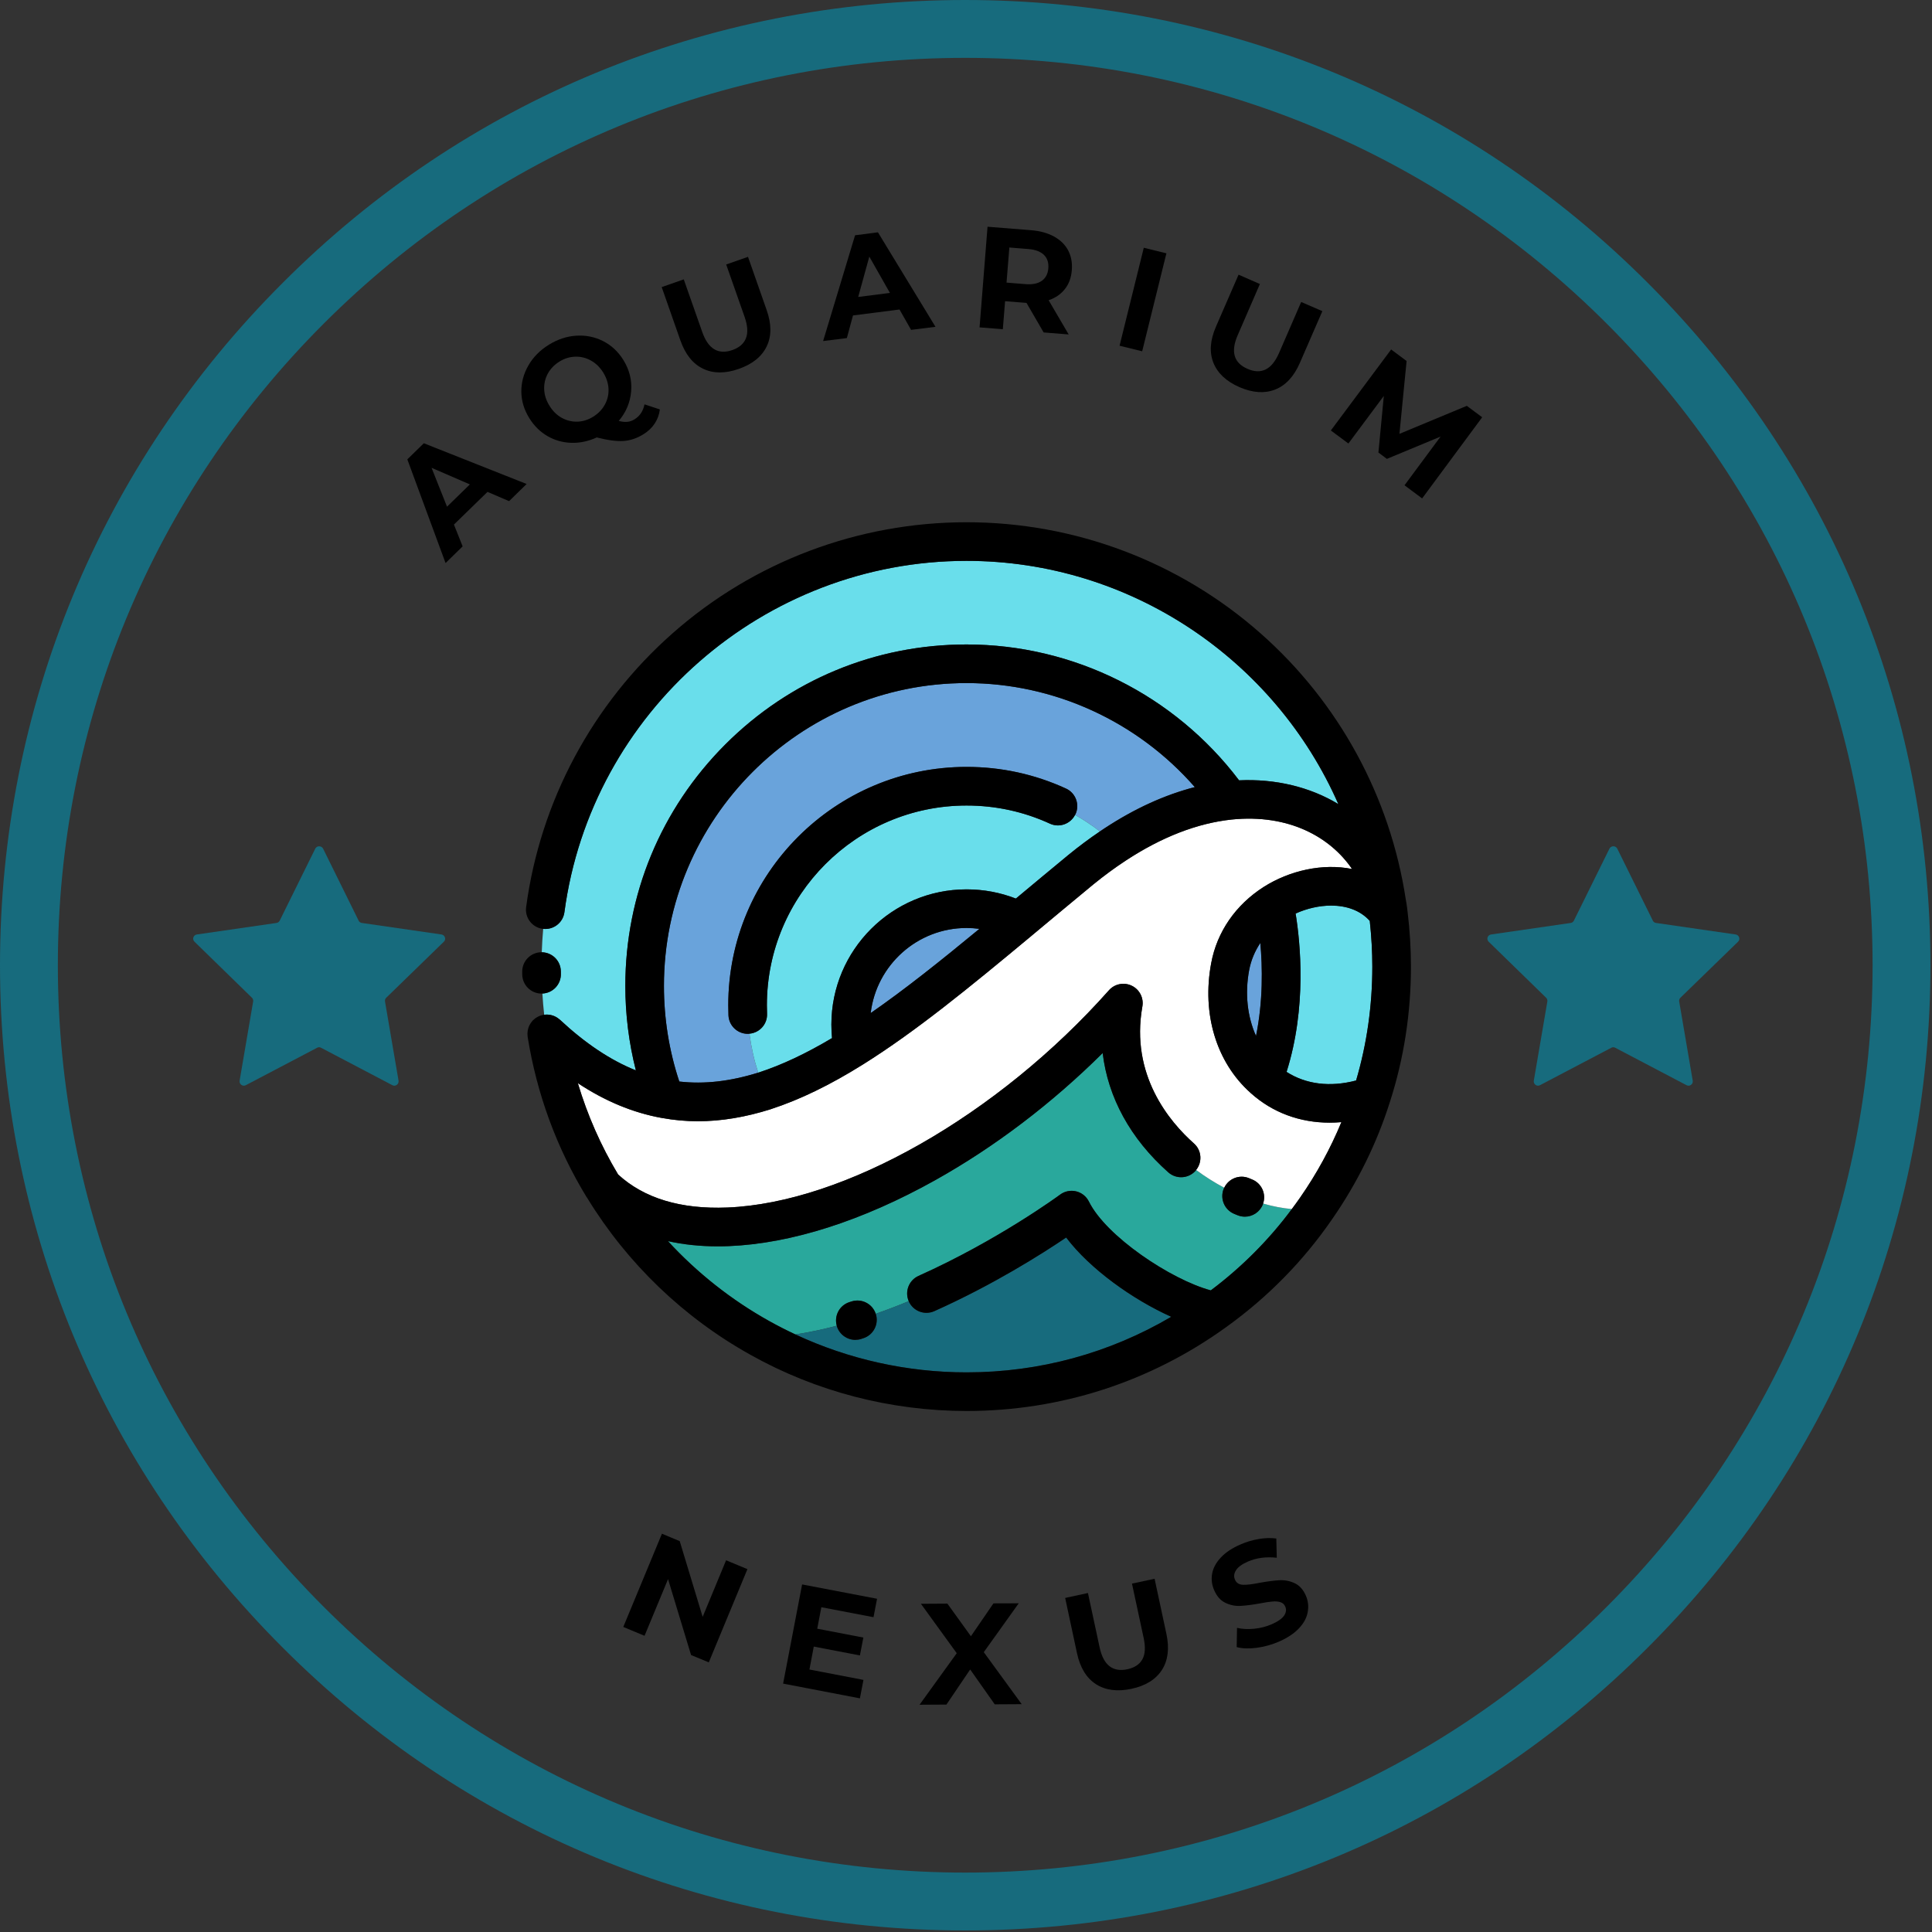 <svg xmlns="http://www.w3.org/2000/svg" width="375" viewBox="0 0 375 375" height="375" version="1.0"><rect x="0" y="0" width="375" height="375" fill="#333333" stroke="none"/><defs><clipPath id="a"><path d="M 101.363 101.363 L 273.863 101.363 L 273.863 273.863 L 101.363 273.863 Z M 101.363 101.363"/></clipPath></defs><path fill="#176B7D" d="M 187.352 374.699 C 137.332 374.699 90.23 355.23 54.887 319.812 C 19.469 284.469 0 237.371 0 187.352 C 0 137.332 19.469 90.23 54.887 54.887 C 90.23 19.469 137.332 0 187.352 0 C 237.371 0 284.469 19.469 319.812 54.887 C 355.23 90.305 374.699 137.332 374.699 187.352 C 374.699 237.371 355.23 284.469 319.812 319.812 C 284.469 355.23 237.371 374.699 187.352 374.699 Z M 187.352 11.23 C 140.324 11.23 96.07 29.578 62.824 62.824 C 29.578 96.07 11.23 140.324 11.23 187.352 C 11.23 234.375 29.578 278.629 62.824 311.875 C 96.07 345.121 140.324 363.469 187.352 363.469 C 234.375 363.469 278.629 345.121 311.875 311.875 C 345.121 278.629 363.469 234.375 363.469 187.352 C 363.469 140.324 345.121 96.07 311.875 62.824 C 278.629 29.578 234.375 11.23 187.352 11.23 Z M 187.352 11.23"/><path fill="#29A89C" d="M 245.117 233.789 C 244.531 235.258 243.121 236.156 241.633 236.156 C 241.172 236.156 240.703 236.07 240.246 235.891 C 240.02 235.797 239.789 235.707 239.562 235.613 C 237.648 234.82 236.742 232.629 237.531 230.715 C 237.555 230.652 237.598 230.598 237.625 230.539 C 235.762 229.551 233.926 228.395 232.164 227.09 C 232.129 227.137 232.102 227.191 232.062 227.238 C 230.688 228.785 228.316 228.926 226.77 227.555 C 219.402 221.016 215.059 213.023 214.027 204.398 C 204.16 214.188 193.07 222.621 181.527 229.07 C 167.418 236.957 153.566 241.383 141.477 241.871 C 140.746 241.902 140.027 241.914 139.312 241.914 C 135.891 241.914 132.66 241.57 129.645 240.902 C 135.32 247.066 141.965 252.328 149.324 256.426 C 150.98 257.352 152.668 258.207 154.383 259.012 C 157.066 258.602 159.754 258.027 162.418 257.324 C 161.871 255.391 162.941 253.359 164.875 252.742 L 165.281 252.613 C 167.242 251.984 169.336 253.059 169.98 255.004 C 172.156 254.242 174.297 253.422 176.383 252.555 C 175.574 250.676 176.418 248.488 178.289 247.648 C 193.762 240.723 205.648 231.965 205.77 231.871 C 206.66 231.211 207.801 230.98 208.883 231.242 C 209.961 231.5 210.867 232.23 211.359 233.227 C 214.684 239.957 227.246 248.363 235.016 250.461 C 241.02 245.949 246.301 240.656 250.742 234.676 C 248.969 234.523 247.094 234.168 245.168 233.609 C 245.148 233.672 245.137 233.73 245.117 233.789"/><path fill="#FFF" d="M 242.797 212.188 C 242.773 212.168 242.754 212.145 242.73 212.125 C 242.719 212.113 242.703 212.102 242.691 212.09 C 236.094 206.184 233.242 196.785 235.094 186.93 C 236.215 180.887 239.828 175.641 245.266 172.164 C 250.301 168.961 256.734 167.52 262.43 168.672 C 258.188 162.441 250.109 157.949 239.082 159.07 C 232.426 159.773 225.504 162.449 218.527 167.027 C 216.414 168.41 214.273 169.984 212.168 171.703 C 208.234 174.953 204.223 178.293 200.246 181.613 C 200.242 181.621 200.234 181.625 200.234 181.629 C 200.223 181.637 200.215 181.637 200.211 181.645 C 187.887 191.902 177.664 200.246 167.555 206.578 C 161.141 210.594 155.277 213.441 149.637 215.281 C 149.629 215.285 149.613 215.293 149.605 215.297 C 144.664 216.855 139.984 217.633 135.457 217.633 C 133.105 217.633 130.797 217.418 128.512 217 C 128.5 217 128.488 216.996 128.473 216.996 C 128.441 216.992 128.406 216.988 128.371 216.98 C 122.812 215.961 117.449 213.734 112.16 210.242 C 114.02 216.461 116.629 222.391 119.977 227.969 C 125.008 232.586 132.129 234.746 141.172 234.379 C 163.883 233.461 193.648 216.516 215.246 192.211 C 216.355 190.957 218.172 190.598 219.684 191.332 C 221.191 192.062 222.031 193.711 221.734 195.359 C 219.359 208.652 226.988 217.723 231.746 221.945 C 233.246 223.277 233.41 225.547 232.164 227.09 C 233.926 228.395 235.762 229.551 237.625 230.539 C 238.477 228.754 240.578 227.918 242.43 228.684 C 242.625 228.766 242.82 228.848 243.016 228.926 C 244.879 229.664 245.809 231.734 245.168 233.609 C 247.094 234.168 248.969 234.523 250.742 234.676 C 251.297 233.93 251.844 233.188 252.371 232.422 C 255.586 227.801 258.254 222.898 260.363 217.805 C 259.594 217.875 258.828 217.906 258.07 217.906 C 252.32 217.906 247.012 215.965 242.797 212.188"/><path fill="#69A3DB" d="M 169 196.637 C 175.578 192.078 182.445 186.605 190.102 180.289 C 189.281 180.184 188.449 180.121 187.609 180.121 C 178.027 180.121 170.109 187.348 169 196.637 Z M 187.609 132.586 C 155.223 132.586 128.871 158.957 128.871 191.367 C 128.871 197.738 129.879 203.969 131.852 209.922 C 136.66 210.477 141.695 209.906 147.164 208.199 C 146.379 205.77 145.809 203.238 145.469 200.637 C 145.414 200.645 145.359 200.66 145.301 200.66 C 145.246 200.664 145.191 200.664 145.137 200.664 C 143.141 200.664 141.48 199.09 141.395 197.078 C 141.367 196.43 141.355 195.77 141.355 195.113 C 141.355 169.605 162.102 148.855 187.609 148.855 C 194.344 148.855 200.84 150.27 206.914 153.059 C 208.793 153.922 209.617 156.145 208.758 158.027 C 208.734 158.078 208.695 158.121 208.672 158.168 C 210.355 159.133 211.969 160.203 213.492 161.379 C 213.805 161.172 214.109 160.957 214.418 160.758 C 220.25 156.93 226.109 154.266 231.914 152.777 C 220.793 140.043 204.637 132.586 187.609 132.586 Z M 244.629 183.031 C 243.559 184.629 242.816 186.41 242.461 188.301 C 241.605 192.871 242.121 197.363 243.793 201.078 C 245.176 194.285 245.051 187.715 244.629 183.031"/><path fill="#176B7D" d="M 206.941 240.203 C 202.199 243.41 192.785 249.375 181.355 254.492 C 179.461 255.34 177.246 254.492 176.398 252.605 C 176.395 252.59 176.395 252.574 176.383 252.555 C 174.297 253.422 172.156 254.242 169.98 255.004 C 169.984 255.016 169.992 255.023 169.996 255.039 C 170.629 257.012 169.539 259.121 167.57 259.75 L 167.156 259.887 C 166.777 260.008 166.391 260.066 166.012 260.066 C 164.426 260.066 162.953 259.047 162.445 257.453 C 162.43 257.414 162.426 257.371 162.418 257.324 C 159.754 258.027 157.066 258.602 154.383 259.012 C 164.719 263.84 176.09 266.375 187.609 266.375 C 201.727 266.375 215.312 262.66 227.336 255.59 C 219.863 252.238 211.578 246.328 206.941 240.203"/><path fill="#69DEEB" d="M 187.609 108.863 C 148.305 108.863 114.746 138.184 109.551 177.07 C 109.281 179.09 107.445 180.508 105.434 180.293 C 105.301 181.797 105.207 183.309 105.156 184.836 C 107.191 184.859 108.84 186.5 108.859 188.543 C 108.863 188.703 108.863 188.863 108.863 189.023 C 108.91 191.07 107.309 192.758 105.277 192.844 C 105.359 194.223 105.473 195.598 105.625 196.953 C 105.664 196.949 105.703 196.949 105.742 196.949 C 105.875 196.934 106.004 196.926 106.137 196.926 C 106.258 196.926 106.375 196.934 106.492 196.949 C 106.613 196.957 106.734 196.977 106.855 197 C 106.977 197.023 107.09 197.051 107.203 197.09 C 107.32 197.121 107.438 197.164 107.547 197.211 C 107.664 197.258 107.766 197.309 107.875 197.367 C 107.98 197.422 108.082 197.484 108.188 197.551 C 108.297 197.621 108.398 197.703 108.496 197.785 C 108.555 197.832 108.617 197.871 108.672 197.922 C 113.613 202.527 118.484 205.781 123.422 207.762 C 122.07 202.441 121.375 196.949 121.375 191.367 C 121.375 173.668 128.262 157.027 140.766 144.508 C 153.277 131.988 169.91 125.09 187.609 125.09 C 208.371 125.09 227.984 134.91 240.504 151.461 C 247.566 151.137 254.254 152.742 259.773 156.078 C 247.488 128.098 219.445 108.863 187.609 108.863 Z M 203.789 159.871 C 198.699 157.535 193.258 156.352 187.609 156.352 C 166.238 156.352 148.852 173.742 148.852 195.113 C 148.852 195.66 148.859 196.215 148.883 196.754 C 148.973 198.766 147.457 200.461 145.469 200.637 C 145.809 203.238 146.379 205.77 147.164 208.199 C 147.219 208.18 147.273 208.168 147.328 208.152 C 151.773 206.699 156.426 204.508 161.496 201.492 C 161.414 200.625 161.371 199.746 161.371 198.863 C 161.371 184.395 173.137 172.625 187.609 172.625 C 190.934 172.625 194.137 173.23 197.18 174.41 C 200.594 171.562 204.023 168.707 207.414 165.91 C 209.426 164.266 211.465 162.75 213.492 161.379 C 211.969 160.203 210.355 159.133 208.672 158.168 C 207.758 159.945 205.617 160.711 203.789 159.871 Z M 265.871 178.746 C 264.023 176.672 261.289 175.773 258.371 175.773 C 256.074 175.773 253.66 176.332 251.477 177.316 C 252.379 182.836 253.691 195.488 249.723 208.055 C 253.488 210.469 258.156 211.055 263.219 209.723 C 265.309 202.633 266.367 195.203 266.367 187.617 C 266.367 184.711 266.195 181.734 265.871 178.746"/><g clip-path="url(#a)"><path d="M 169.98 255.004 C 169.336 253.059 167.242 251.984 165.281 252.613 L 164.875 252.742 C 162.941 253.359 161.871 255.391 162.418 257.324 C 162.426 257.371 162.43 257.414 162.445 257.453 C 162.953 259.047 164.426 260.066 166.012 260.066 C 166.391 260.066 166.777 260.008 167.156 259.887 L 167.57 259.75 C 169.539 259.121 170.629 257.012 169.996 255.039 C 169.992 255.023 169.984 255.016 169.98 255.004 Z M 243.016 228.926 C 242.82 228.848 242.625 228.766 242.43 228.684 C 240.578 227.918 238.477 228.754 237.625 230.539 C 237.598 230.598 237.555 230.652 237.531 230.715 C 236.742 232.629 237.648 234.82 239.562 235.613 C 239.789 235.707 240.02 235.797 240.246 235.891 C 240.703 236.07 241.172 236.156 241.633 236.156 C 243.121 236.156 244.531 235.258 245.117 233.789 C 245.137 233.73 245.148 233.672 245.168 233.609 C 245.809 231.734 244.879 229.664 243.016 228.926 Z M 263.219 209.723 C 258.156 211.055 253.488 210.469 249.723 208.055 C 253.691 195.488 252.379 182.836 251.477 177.316 C 253.66 176.332 256.074 175.773 258.371 175.773 C 261.289 175.773 264.023 176.672 265.871 178.746 C 266.195 181.734 266.367 184.711 266.367 187.617 C 266.367 195.203 265.309 202.633 263.219 209.723 Z M 243.793 201.078 C 242.121 197.363 241.605 192.871 242.461 188.301 C 242.816 186.41 243.559 184.629 244.629 183.031 C 245.051 187.715 245.176 194.285 243.793 201.078 Z M 252.371 232.422 C 251.844 233.188 251.297 233.93 250.742 234.676 C 246.301 240.656 241.02 245.949 235.016 250.461 C 227.246 248.363 214.684 239.957 211.359 233.227 C 210.867 232.23 209.961 231.5 208.883 231.242 C 207.801 230.98 206.66 231.211 205.77 231.871 C 205.648 231.965 193.762 240.723 178.289 247.648 C 176.418 248.488 175.574 250.676 176.383 252.555 C 176.395 252.574 176.395 252.59 176.398 252.605 C 177.246 254.492 179.461 255.34 181.355 254.492 C 192.785 249.375 202.199 243.41 206.941 240.203 C 211.578 246.328 219.863 252.238 227.336 255.59 C 215.312 262.66 201.727 266.375 187.609 266.375 C 176.09 266.375 164.719 263.84 154.383 259.012 C 152.668 258.207 150.98 257.352 149.324 256.426 C 141.965 252.328 135.32 247.066 129.645 240.902 C 132.66 241.57 135.891 241.914 139.312 241.914 C 140.027 241.914 140.746 241.902 141.477 241.871 C 153.566 241.383 167.418 236.957 181.527 229.07 C 193.07 222.621 204.16 214.188 214.027 204.398 C 215.059 213.023 219.402 221.016 226.77 227.555 C 228.316 228.926 230.688 228.785 232.062 227.238 C 232.102 227.191 232.129 227.137 232.164 227.09 C 233.41 225.547 233.246 223.277 231.746 221.945 C 226.988 217.723 219.359 208.652 221.734 195.359 C 222.031 193.711 221.191 192.062 219.684 191.332 C 218.172 190.598 216.355 190.957 215.246 192.211 C 193.648 216.516 163.883 233.461 141.172 234.379 C 132.129 234.746 125.008 232.586 119.977 227.969 C 116.629 222.391 114.02 216.461 112.16 210.242 C 117.449 213.734 122.812 215.961 128.371 216.98 C 128.406 216.988 128.441 216.992 128.473 216.996 C 128.488 216.996 128.5 217 128.512 217 C 130.797 217.418 133.105 217.633 135.457 217.633 C 139.984 217.633 144.664 216.855 149.605 215.297 C 149.613 215.293 149.629 215.285 149.637 215.281 C 155.277 213.441 161.141 210.594 167.555 206.578 C 177.664 200.246 187.887 191.902 200.211 181.645 C 200.215 181.637 200.223 181.637 200.234 181.629 C 200.234 181.625 200.242 181.621 200.246 181.613 C 204.223 178.293 208.234 174.953 212.168 171.703 C 214.273 169.984 216.414 168.41 218.527 167.027 C 225.504 162.449 232.426 159.773 239.082 159.07 C 250.109 157.949 258.188 162.441 262.43 168.672 C 256.734 167.52 250.301 168.961 245.266 172.164 C 239.828 175.641 236.215 180.887 235.094 186.93 C 233.242 196.785 236.094 206.184 242.691 212.09 C 242.703 212.098 242.719 212.113 242.73 212.125 C 242.754 212.145 242.773 212.168 242.797 212.188 C 247.012 215.965 252.32 217.906 258.07 217.906 C 258.828 217.906 259.594 217.875 260.363 217.805 C 258.254 222.898 255.586 227.801 252.371 232.422 Z M 190.102 180.289 C 182.445 186.605 175.578 192.078 169 196.637 C 170.109 187.348 178.027 180.121 187.609 180.121 C 188.449 180.121 189.281 180.184 190.102 180.289 Z M 187.609 132.586 C 204.637 132.586 220.793 140.043 231.914 152.777 C 226.109 154.266 220.25 156.93 214.418 160.758 C 214.109 160.957 213.805 161.172 213.492 161.379 C 211.465 162.75 209.426 164.266 207.414 165.91 C 204.023 168.707 200.594 171.562 197.18 174.41 C 194.137 173.23 190.934 172.625 187.609 172.625 C 173.137 172.625 161.371 184.395 161.371 198.863 C 161.371 199.746 161.414 200.625 161.496 201.492 C 156.426 204.508 151.773 206.699 147.328 208.152 C 147.273 208.168 147.219 208.18 147.164 208.199 C 141.695 209.906 136.66 210.477 131.852 209.922 C 129.879 203.969 128.871 197.738 128.871 191.367 C 128.871 158.957 155.223 132.586 187.609 132.586 Z M 273.215 177.008 C 273.207 176.914 273.191 176.82 273.176 176.727 C 273.172 176.691 273.176 176.66 273.168 176.621 L 273.168 176.609 C 273.156 176.504 273.141 176.348 273.109 176.16 C 273.047 175.641 272.961 175.129 272.867 174.617 C 269.84 154.668 259.883 136.359 244.676 122.934 C 228.926 109.023 208.66 101.367 187.609 101.367 C 166.578 101.367 146.328 109.012 130.574 122.898 C 114.969 136.66 104.867 155.543 102.121 176.078 C 101.848 178.133 103.289 180.016 105.34 180.289 C 105.371 180.293 105.402 180.289 105.434 180.293 C 107.445 180.508 109.281 179.09 109.551 177.07 C 114.746 138.184 148.305 108.863 187.609 108.863 C 219.445 108.863 247.488 128.098 259.773 156.078 C 254.254 152.742 247.566 151.137 240.504 151.461 C 227.984 134.91 208.371 125.09 187.609 125.09 C 169.91 125.09 153.277 131.988 140.766 144.508 C 128.262 157.027 121.375 173.668 121.375 191.367 C 121.375 196.949 122.07 202.441 123.422 207.762 C 118.484 205.781 113.613 202.527 108.672 197.922 C 108.617 197.871 108.555 197.832 108.496 197.785 C 108.398 197.703 108.297 197.621 108.188 197.551 C 108.086 197.484 107.98 197.422 107.875 197.367 C 107.766 197.309 107.66 197.254 107.547 197.211 C 107.438 197.164 107.32 197.125 107.203 197.09 C 107.09 197.055 106.973 197.023 106.855 197 C 106.734 196.977 106.613 196.957 106.492 196.949 C 106.371 196.934 106.254 196.926 106.137 196.926 C 106.004 196.926 105.875 196.934 105.742 196.949 C 105.703 196.949 105.664 196.949 105.625 196.953 C 105.59 196.961 105.555 196.953 105.523 196.961 C 105.48 196.969 105.445 196.984 105.406 196.992 C 105.27 197.02 105.145 197.055 105.016 197.094 C 104.906 197.125 104.797 197.16 104.691 197.203 C 104.574 197.25 104.473 197.309 104.363 197.367 C 104.254 197.426 104.145 197.484 104.039 197.551 C 103.945 197.613 103.859 197.688 103.77 197.758 C 103.668 197.844 103.562 197.93 103.465 198.027 C 103.438 198.055 103.402 198.078 103.375 198.102 C 103.324 198.16 103.293 198.223 103.246 198.277 C 103.156 198.379 103.078 198.484 103.004 198.594 C 102.938 198.691 102.883 198.797 102.824 198.902 C 102.766 199.008 102.711 199.121 102.664 199.23 C 102.617 199.344 102.578 199.457 102.543 199.574 C 102.508 199.691 102.477 199.809 102.453 199.926 C 102.43 200.043 102.414 200.164 102.402 200.285 C 102.391 200.406 102.379 200.527 102.379 200.645 C 102.379 200.773 102.391 200.906 102.402 201.039 C 102.41 201.113 102.402 201.184 102.418 201.258 C 104.203 212.363 108.039 222.805 113.824 232.301 C 113.848 232.34 113.879 232.375 113.902 232.414 C 113.934 232.457 113.961 232.504 113.992 232.543 C 121.742 245.223 132.691 255.742 145.668 262.969 C 158.395 270.102 172.895 273.871 187.609 273.871 C 205.859 273.871 223.316 268.219 238.078 257.535 C 246.09 251.77 252.977 244.754 258.535 236.688 C 263.453 229.613 267.23 221.945 269.781 213.887 C 269.781 213.883 269.781 213.883 269.781 213.883 C 269.785 213.875 269.785 213.871 269.789 213.863 C 269.789 213.863 269.789 213.859 269.789 213.859 C 272.492 205.469 273.863 196.641 273.863 187.617 C 273.863 184.137 273.645 180.57 273.215 177.008 Z M 105.113 192.855 C 105.141 192.855 105.172 192.855 105.199 192.852 C 105.227 192.852 105.25 192.844 105.277 192.844 C 107.309 192.758 108.91 191.07 108.863 189.023 C 108.863 188.863 108.863 188.703 108.859 188.543 C 108.84 186.5 107.191 184.859 105.156 184.836 C 105.141 184.832 105.125 184.828 105.113 184.828 C 105.098 184.828 105.09 184.828 105.074 184.828 C 103.008 184.848 101.34 186.543 101.363 188.613 C 101.367 188.805 101.367 188.992 101.367 189.184 C 101.414 191.227 103.082 192.855 105.113 192.855 Z M 145.137 200.664 C 145.191 200.664 145.246 200.664 145.301 200.66 C 145.359 200.66 145.414 200.645 145.469 200.637 C 147.457 200.461 148.973 198.766 148.883 196.754 C 148.859 196.215 148.852 195.66 148.852 195.113 C 148.852 173.742 166.238 156.352 187.609 156.352 C 193.258 156.352 198.699 157.535 203.789 159.871 C 205.617 160.711 207.758 159.945 208.672 158.168 C 208.695 158.121 208.734 158.078 208.758 158.027 C 209.617 156.145 208.793 153.922 206.914 153.059 C 200.84 150.27 194.344 148.855 187.609 148.855 C 162.102 148.855 141.355 169.605 141.355 195.113 C 141.355 195.77 141.367 196.43 141.395 197.078 C 141.48 199.09 143.141 200.664 145.137 200.664"/></g><path fill="#176B7D" d="M 62.707 164.711 L 69.609 178.691 C 69.715 178.938 69.961 179.109 70.242 179.145 L 85.703 181.383 C 86.367 181.488 86.648 182.328 86.156 182.781 L 74.977 193.652 C 74.766 193.828 74.695 194.105 74.73 194.387 L 77.359 209.766 C 77.465 210.43 76.762 210.953 76.168 210.641 L 62.32 203.371 C 62.074 203.23 61.793 203.23 61.547 203.371 L 47.703 210.641 C 47.105 210.953 46.402 210.43 46.508 209.766 L 49.137 194.387 C 49.172 194.105 49.105 193.863 48.895 193.652 L 37.746 182.781 C 37.254 182.293 37.535 181.488 38.199 181.383 L 53.66 179.145 C 53.941 179.109 54.152 178.938 54.293 178.691 L 61.199 164.711 C 61.512 164.117 62.391 164.117 62.707 164.711 Z M 62.707 164.711"/><g><g><g><path d="M 7.969 -13.641 L 1.453 -7.297 L 3.141 -3.062 L -0.172 0.172 L -7.594 -19.953 L -4.391 -23.078 L 15.562 -15.172 L 12.156 -11.844 Z M 4.547 -15.094 L -2.891 -18.312 L 0.109 -10.766 Z M 4.547 -15.094" transform="translate(86.656 109.115)"/></g></g></g><g><g><g><path d="M 21.078 -10.625 C 20.953 -9.625 20.617 -8.711 20.078 -7.891 C 19.535 -7.066 18.801 -6.367 17.875 -5.797 C 16.633 -5.023 15.348 -4.594 14.016 -4.5 C 12.68 -4.414 10.953 -4.645 8.828 -5.188 C 7.211 -4.445 5.57 -4.098 3.906 -4.141 C 2.238 -4.191 0.695 -4.625 -0.719 -5.438 C -2.145 -6.258 -3.32 -7.414 -4.25 -8.906 C -5.27 -10.539 -5.789 -12.25 -5.812 -14.031 C -5.832 -15.82 -5.379 -17.523 -4.453 -19.141 C -3.535 -20.754 -2.211 -22.098 -0.484 -23.172 C 1.254 -24.242 3.039 -24.832 4.875 -24.938 C 6.719 -25.051 8.441 -24.703 10.047 -23.891 C 11.648 -23.086 12.961 -21.867 13.984 -20.234 C 15.18 -18.297 15.688 -16.258 15.5 -14.125 C 15.32 -11.988 14.52 -10.078 13.094 -8.391 C 13.727 -8.223 14.289 -8.164 14.781 -8.219 C 15.281 -8.27 15.738 -8.43 16.156 -8.703 C 17.188 -9.336 17.832 -10.305 18.094 -11.609 Z M -0.344 -11.328 C 0.289 -10.297 1.086 -9.516 2.047 -8.984 C 3.004 -8.461 4.02 -8.219 5.094 -8.25 C 6.164 -8.289 7.191 -8.617 8.172 -9.234 C 9.148 -9.848 9.895 -10.629 10.406 -11.578 C 10.926 -12.523 11.16 -13.539 11.109 -14.625 C 11.055 -15.707 10.711 -16.766 10.078 -17.797 C 9.43 -18.828 8.629 -19.602 7.672 -20.125 C 6.723 -20.656 5.707 -20.898 4.625 -20.859 C 3.551 -20.828 2.523 -20.504 1.547 -19.891 C 0.566 -19.273 -0.176 -18.492 -0.688 -17.547 C -1.195 -16.598 -1.426 -15.582 -1.375 -14.5 C -1.332 -13.414 -0.988 -12.359 -0.344 -11.328 Z M -0.344 -11.328" transform="translate(107.003 90.094)"/></g></g></g><g><g><g><path d="M 10.516 -3.328 C 7.867 -2.398 5.555 -2.41 3.578 -3.359 C 1.598 -4.305 0.129 -6.141 -0.828 -8.859 L -4.453 -19.203 L -0.172 -20.703 L 3.406 -10.516 C 4.562 -7.203 6.516 -6.023 9.266 -6.984 C 10.598 -7.453 11.473 -8.211 11.891 -9.266 C 12.316 -10.316 12.234 -11.695 11.641 -13.406 L 8.062 -23.594 L 12.297 -25.078 L 15.922 -14.734 C 16.879 -12.016 16.879 -9.664 15.922 -7.688 C 14.961 -5.707 13.16 -4.254 10.516 -3.328 Z M 10.516 -3.328" transform="translate(132.89 74.929)"/></g></g></g><g><g><g><path d="M 14.578 -6.094 L 5.547 -4.938 L 4.359 -0.547 L -0.25 0.031 L 5.953 -20.5 L 10.391 -21.078 L 21.562 -2.734 L 16.828 -2.141 Z M 12.719 -9.312 L 8.719 -16.359 L 6.562 -8.531 Z M 12.719 -9.312" transform="translate(160.015 66.168)"/></g></g></g><g><g><g><path d="M 14.766 1.172 L 11.438 -4.562 L 11.219 -4.578 L 7.281 -4.891 L 6.844 0.547 L 2.328 0.188 L 3.875 -19.344 L 12.328 -18.672 C 14.047 -18.535 15.523 -18.129 16.766 -17.453 C 18.004 -16.773 18.922 -15.879 19.516 -14.766 C 20.109 -13.648 20.348 -12.363 20.234 -10.906 C 20.117 -9.457 19.672 -8.238 18.891 -7.25 C 18.117 -6.258 17.066 -5.535 15.734 -5.078 L 19.625 1.562 Z M 15.672 -11.266 C 15.766 -12.367 15.477 -13.242 14.812 -13.891 C 14.145 -14.535 13.141 -14.91 11.797 -15.016 L 8.109 -15.312 L 7.562 -8.5 L 11.25 -8.203 C 12.594 -8.098 13.645 -8.312 14.406 -8.844 C 15.164 -9.383 15.586 -10.191 15.672 -11.266 Z M 15.672 -11.266" transform="translate(187.805 63.354)"/></g></g></g><g><g><g><path d="M 6.969 -18.453 L 11.359 -17.375 L 6.656 1.641 L 2.266 0.562 Z M 6.969 -18.453" transform="translate(215.04 66.544)"/></g></g></g><g><g><g><path d="M 9.969 4.719 C 7.406 3.594 5.719 2.008 4.906 -0.031 C 4.102 -2.07 4.273 -4.41 5.422 -7.047 L 9.797 -17.109 L 13.938 -15.297 L 9.641 -5.391 C 8.234 -2.172 8.867 0.016 11.547 1.172 C 12.848 1.742 14.008 1.785 15.031 1.297 C 16.051 0.816 16.926 -0.25 17.656 -1.906 L 21.953 -11.812 L 26.062 -10.031 L 21.688 0.031 C 20.539 2.664 18.941 4.383 16.891 5.188 C 14.848 5.988 12.539 5.832 9.969 4.719 Z M 9.969 4.719" transform="translate(230.606 70.426)"/></g></g></g><g><g><g><path d="M 16.172 12.031 L 23.172 2.578 L 12.75 6.906 L 11.109 5.672 L 12.156 -5.312 L 5.281 3.922 L 1.875 1.391 L 13.578 -14.328 L 16.578 -12.094 L 15.188 2.047 L 28.266 -3.391 L 31.25 -1.172 L 19.594 14.578 Z M 16.172 12.031" transform="translate(256.442 82.163)"/></g></g></g><g><g><g><path d="M 26.25 -10.328 L 18.75 7.766 L 15.312 6.344 L 10.844 -8.391 L 6.281 2.609 L 2.156 0.891 L 9.656 -17.203 L 13.109 -15.766 L 17.562 -1.062 L 22.109 -12.047 Z M 26.25 -10.328" transform="translate(118.824 314.898)"/></g></g></g><g><g><g><path d="M 17.875 -0.281 L 17.188 3.297 L 2.281 0.438 L 5.969 -18.812 L 20.516 -16.031 L 19.828 -12.453 L 9.703 -14.391 L 8.906 -10.219 L 17.859 -8.5 L 17.188 -5.031 L 8.234 -6.75 L 7.391 -2.297 Z M 17.875 -0.281" transform="translate(149.72 326.35)"/></g></g></g><g><g><g><path d="M 14.672 -0.078 L 9.906 -6.844 L 5.297 -0.031 L 0.078 0 L 7.297 -10 L 0.344 -19.594 L 5.484 -19.625 L 10.047 -13.297 L 14.422 -19.672 L 19.328 -19.688 L 12.547 -10.203 L 19.906 -0.109 Z M 14.672 -0.078" transform="translate(178.405 330.888)"/></g></g></g><g><g><g><path d="M 10.859 -1.969 C 8.117 -1.383 5.82 -1.688 3.969 -2.875 C 2.125 -4.07 0.898 -6.078 0.297 -8.891 L -2 -19.609 L 2.422 -20.562 L 4.688 -10.016 C 5.426 -6.578 7.223 -5.16 10.078 -5.766 C 11.461 -6.066 12.43 -6.707 12.984 -7.688 C 13.535 -8.676 13.617 -10.062 13.234 -11.844 L 10.969 -22.391 L 15.359 -23.328 L 17.656 -12.609 C 18.258 -9.797 17.961 -7.461 16.766 -5.609 C 15.566 -3.766 13.598 -2.551 10.859 -1.969 Z M 10.859 -1.969" transform="translate(208.747 329.768)"/></g></g></g><g><g><g><path d="M 8.188 -3.172 C 6.758 -2.555 5.297 -2.148 3.797 -1.953 C 2.305 -1.766 1.023 -1.812 -0.047 -2.094 L 0.016 -5.828 C 1.016 -5.598 2.125 -5.539 3.344 -5.656 C 4.562 -5.781 5.695 -6.07 6.75 -6.531 C 7.926 -7.039 8.723 -7.594 9.141 -8.188 C 9.555 -8.789 9.633 -9.383 9.375 -9.969 C 9.188 -10.406 8.863 -10.691 8.406 -10.828 C 7.957 -10.961 7.43 -11 6.828 -10.938 C 6.234 -10.883 5.445 -10.766 4.469 -10.578 C 2.969 -10.305 1.707 -10.145 0.688 -10.094 C -0.32 -10.039 -1.297 -10.238 -2.234 -10.688 C -3.18 -11.133 -3.91 -11.957 -4.422 -13.156 C -4.879 -14.207 -5.008 -15.273 -4.812 -16.359 C -4.613 -17.453 -4.051 -18.492 -3.125 -19.484 C -2.207 -20.473 -0.926 -21.32 0.719 -22.031 C 1.863 -22.531 3.039 -22.879 4.25 -23.078 C 5.469 -23.285 6.598 -23.316 7.641 -23.172 L 7.734 -19.438 C 5.672 -19.664 3.805 -19.422 2.141 -18.703 C 0.973 -18.191 0.195 -17.625 -0.188 -17 C -0.582 -16.383 -0.645 -15.773 -0.375 -15.172 C -0.102 -14.547 0.414 -14.219 1.188 -14.188 C 1.957 -14.164 3.062 -14.301 4.5 -14.594 C 6.02 -14.863 7.281 -15.023 8.281 -15.078 C 9.289 -15.129 10.266 -14.938 11.203 -14.5 C 12.141 -14.07 12.867 -13.258 13.391 -12.062 C 13.828 -11.039 13.941 -9.977 13.734 -8.875 C 13.535 -7.77 12.969 -6.723 12.031 -5.734 C 11.102 -4.742 9.82 -3.891 8.188 -3.172 Z M 8.188 -3.172" transform="translate(240.088 321.797)"/></g></g></g><path fill="#176B7D" d="M 313.906 164.711 L 320.812 178.691 C 320.918 178.938 321.164 179.109 321.445 179.145 L 336.902 181.383 C 337.57 181.488 337.852 182.328 337.359 182.781 L 326.176 193.652 C 325.965 193.828 325.895 194.105 325.93 194.387 L 328.559 209.766 C 328.664 210.43 327.965 210.953 327.367 210.641 L 313.52 203.371 C 313.277 203.23 312.996 203.23 312.75 203.371 L 298.902 210.641 C 298.309 210.953 297.605 210.43 297.711 209.766 L 300.34 194.387 C 300.375 194.105 300.305 193.863 300.094 193.652 L 288.945 182.781 C 288.457 182.293 288.738 181.488 289.402 181.383 L 304.863 179.145 C 305.145 179.109 305.352 178.938 305.492 178.691 L 312.398 164.711 C 312.715 164.117 313.59 164.117 313.906 164.711 Z M 313.906 164.711"/></svg>